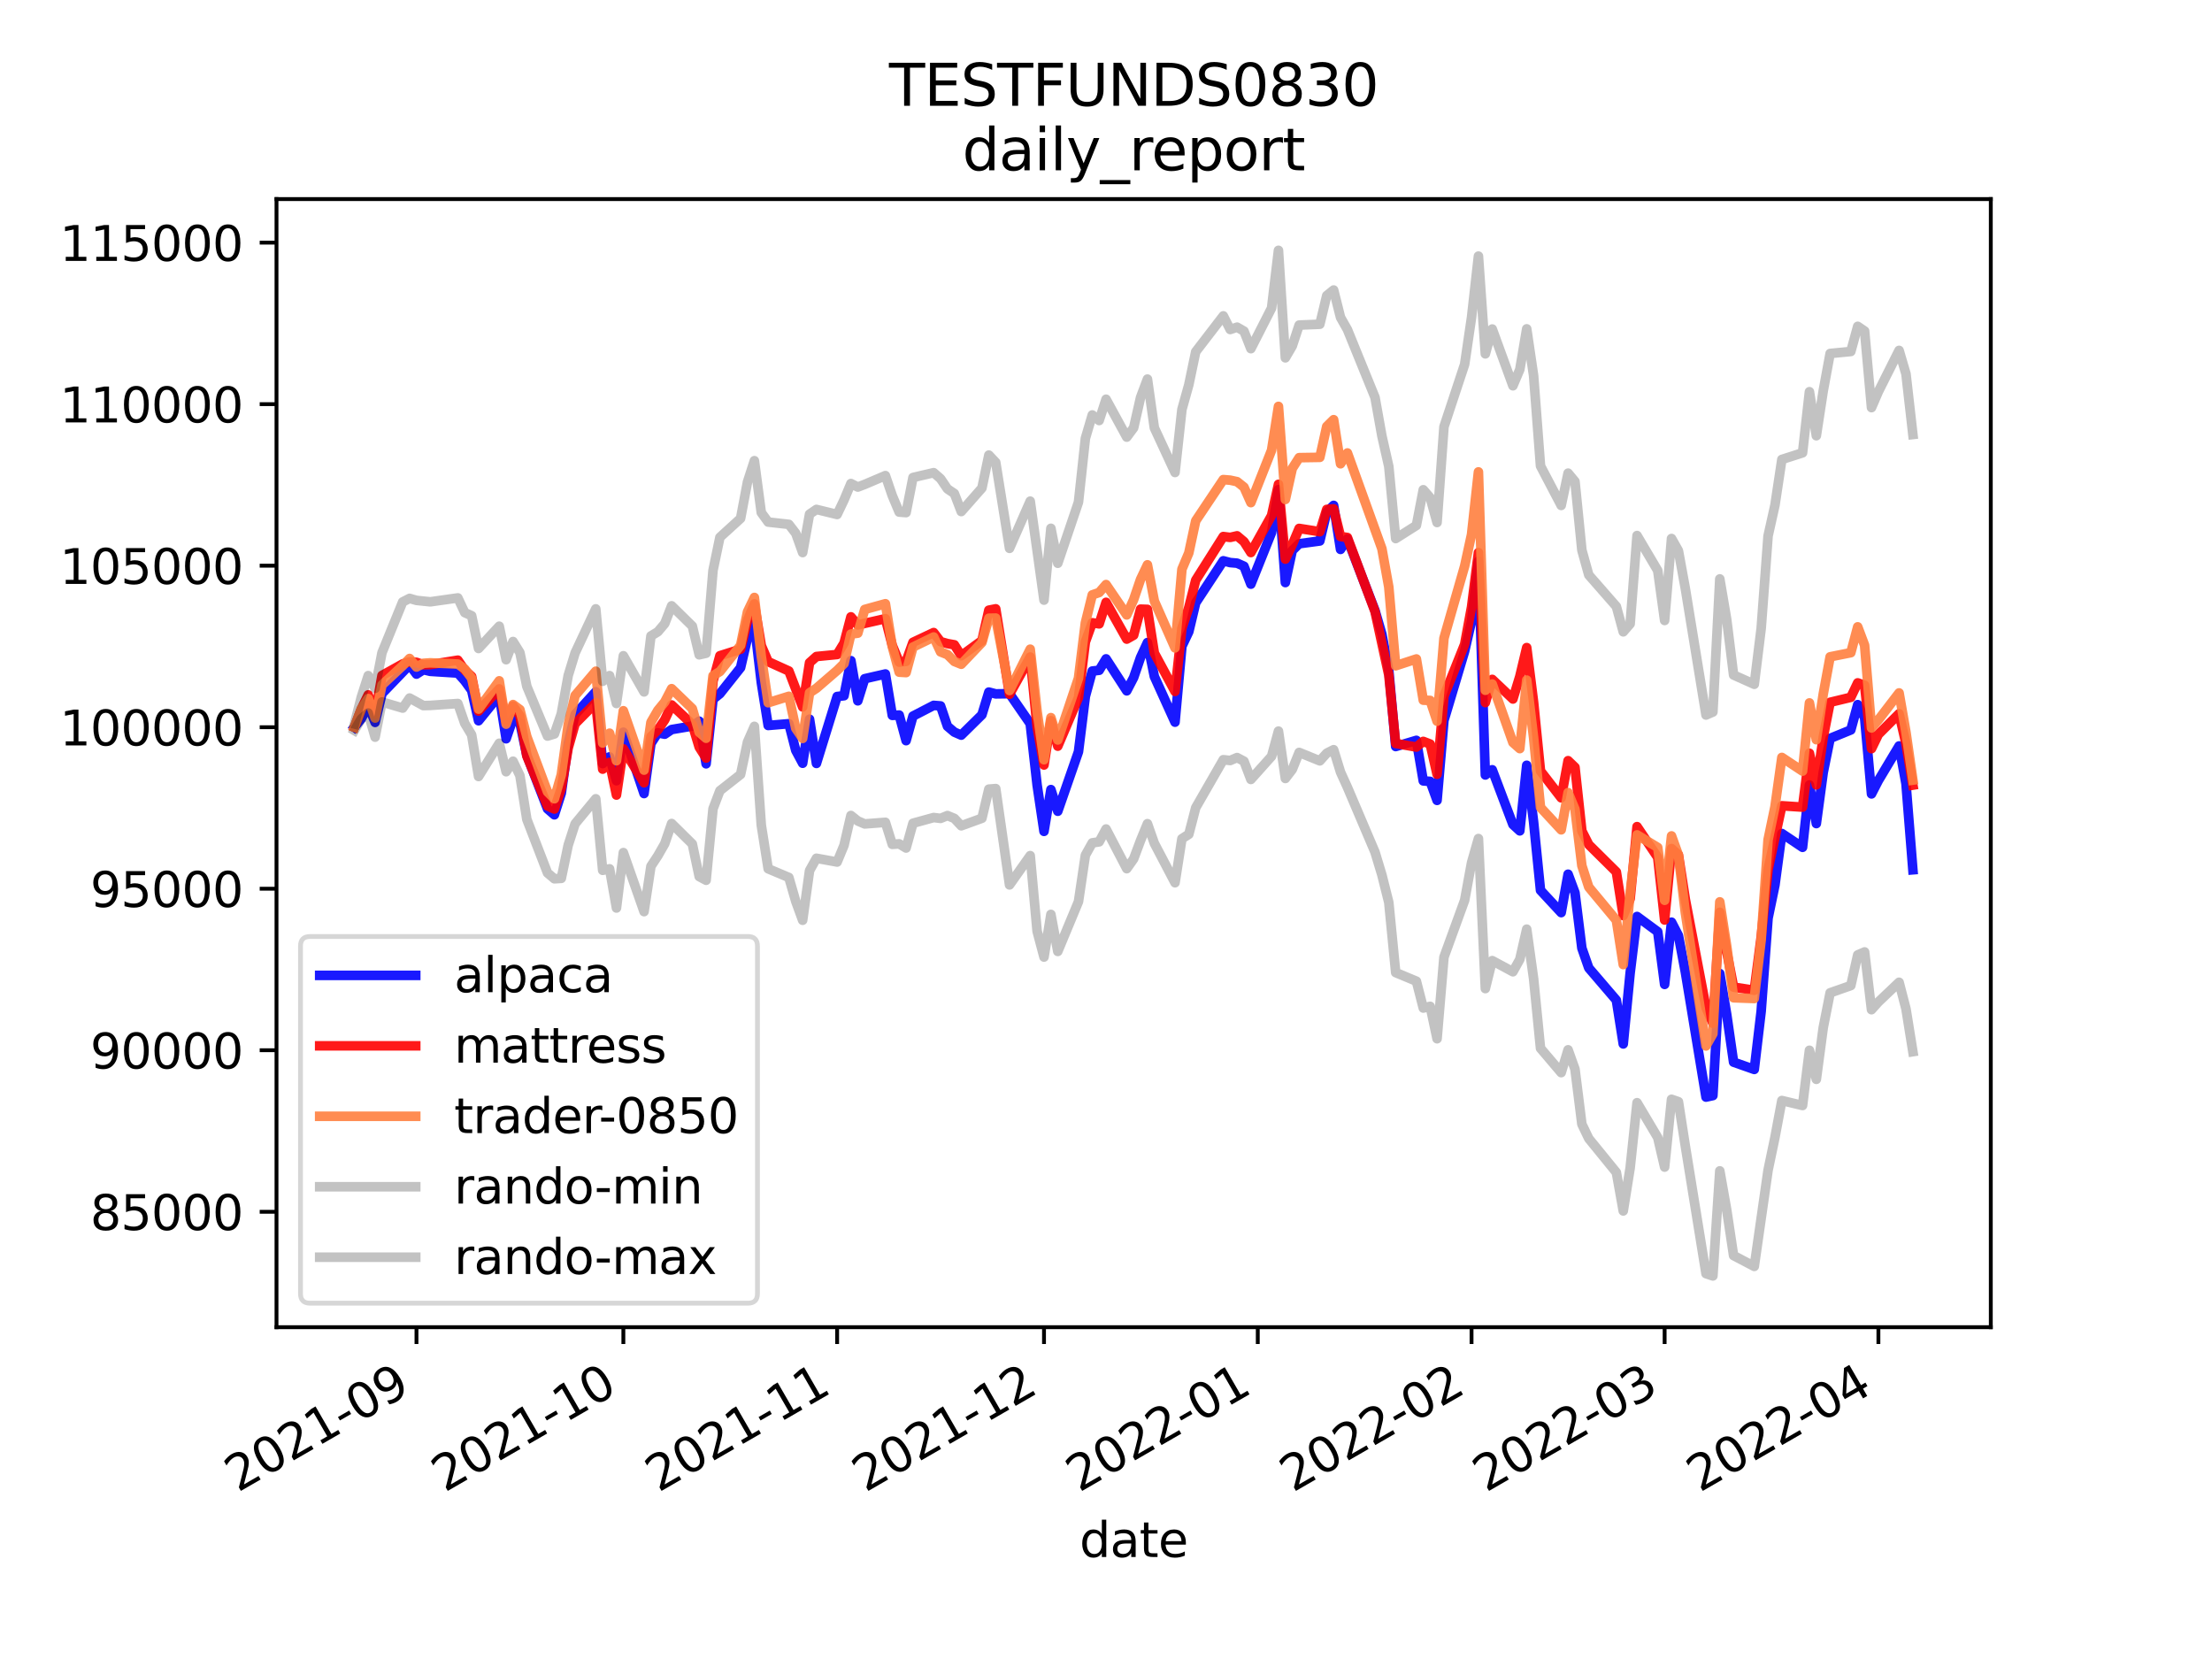 <?xml version="1.0" encoding="utf-8" standalone="no"?>
<!DOCTYPE svg PUBLIC "-//W3C//DTD SVG 1.1//EN"
  "http://www.w3.org/Graphics/SVG/1.1/DTD/svg11.dtd">
<svg height="345.6pt" version="1.1" viewBox="0 0 460.8 345.6" width="460.8pt" xmlns="http://www.w3.org/2000/svg" xmlns:xlink="http://www.w3.org/1999/xlink">
 <defs>
  <style type="text/css">*{stroke-linecap:butt;stroke-linejoin:round;}</style>
 </defs>
 <g id="figure_1">
  <g id="patch_1">
   <path d="M 0 345.6 
L 460.8 345.6 
L 460.8 0 
L 0 0 
z
" style="fill:#ffffff;"/>
  </g>
  <g id="axes_1">
   <g id="patch_2">
    <path d="M 57.6 276.48 
L 414.72 276.48 
L 414.72 41.472 
L 57.6 41.472 
z
" style="fill:#ffffff;"/>
   </g>
   <g id="matplotlib.axis_1">
    <g id="xtick_1">
     <g id="line2d_1">
      <defs>
       <path d="M 0 0 
L 0 3.5 
" id="m0a6e07e72b" style="stroke:#000000;stroke-width:0.8;"/>
      </defs>
      <g>
       <use style="stroke:#000000;stroke-width:0.8;" x="86.761" xlink:href="#m0a6e07e72b" y="276.48"/>
      </g>
     </g>
     <g id="text_1">
      <!-- 2021-09 -->
      <g transform="translate(49.537 310.952)rotate(-30)scale(0.1 -0.1)">
       <defs>
        <path d="M 1228 531 
L 3431 531 
L 3431 0 
L 469 0 
L 469 531 
Q 828 903 1448 1529 
Q 2069 2156 2228 2338 
Q 2531 2678 2651 2914 
Q 2772 3150 2772 3378 
Q 2772 3750 2511 3984 
Q 2250 4219 1831 4219 
Q 1534 4219 1204 4116 
Q 875 4013 500 3803 
L 500 4441 
Q 881 4594 1212 4672 
Q 1544 4750 1819 4750 
Q 2544 4750 2975 4387 
Q 3406 4025 3406 3419 
Q 3406 3131 3298 2873 
Q 3191 2616 2906 2266 
Q 2828 2175 2409 1742 
Q 1991 1309 1228 531 
z
" id="DejaVuSans-32" transform="scale(0.016)"/>
        <path d="M 2034 4250 
Q 1547 4250 1301 3770 
Q 1056 3291 1056 2328 
Q 1056 1369 1301 889 
Q 1547 409 2034 409 
Q 2525 409 2770 889 
Q 3016 1369 3016 2328 
Q 3016 3291 2770 3770 
Q 2525 4250 2034 4250 
z
M 2034 4750 
Q 2819 4750 3233 4129 
Q 3647 3509 3647 2328 
Q 3647 1150 3233 529 
Q 2819 -91 2034 -91 
Q 1250 -91 836 529 
Q 422 1150 422 2328 
Q 422 3509 836 4129 
Q 1250 4750 2034 4750 
z
" id="DejaVuSans-30" transform="scale(0.016)"/>
        <path d="M 794 531 
L 1825 531 
L 1825 4091 
L 703 3866 
L 703 4441 
L 1819 4666 
L 2450 4666 
L 2450 531 
L 3481 531 
L 3481 0 
L 794 0 
L 794 531 
z
" id="DejaVuSans-31" transform="scale(0.016)"/>
        <path d="M 313 2009 
L 1997 2009 
L 1997 1497 
L 313 1497 
L 313 2009 
z
" id="DejaVuSans-2d" transform="scale(0.016)"/>
        <path d="M 703 97 
L 703 672 
Q 941 559 1184 500 
Q 1428 441 1663 441 
Q 2288 441 2617 861 
Q 2947 1281 2994 2138 
Q 2813 1869 2534 1725 
Q 2256 1581 1919 1581 
Q 1219 1581 811 2004 
Q 403 2428 403 3163 
Q 403 3881 828 4315 
Q 1253 4750 1959 4750 
Q 2769 4750 3195 4129 
Q 3622 3509 3622 2328 
Q 3622 1225 3098 567 
Q 2575 -91 1691 -91 
Q 1453 -91 1209 -44 
Q 966 3 703 97 
z
M 1959 2075 
Q 2384 2075 2632 2365 
Q 2881 2656 2881 3163 
Q 2881 3666 2632 3958 
Q 2384 4250 1959 4250 
Q 1534 4250 1286 3958 
Q 1038 3666 1038 3163 
Q 1038 2656 1286 2365 
Q 1534 2075 1959 2075 
z
" id="DejaVuSans-39" transform="scale(0.016)"/>
       </defs>
       <use xlink:href="#DejaVuSans-32"/>
       <use x="63.623" xlink:href="#DejaVuSans-30"/>
       <use x="127.246" xlink:href="#DejaVuSans-32"/>
       <use x="190.869" xlink:href="#DejaVuSans-31"/>
       <use x="254.492" xlink:href="#DejaVuSans-2d"/>
       <use x="290.576" xlink:href="#DejaVuSans-30"/>
       <use x="354.199" xlink:href="#DejaVuSans-39"/>
      </g>
     </g>
    </g>
    <g id="xtick_2">
     <g id="line2d_2">
      <g>
       <use style="stroke:#000000;stroke-width:0.8;" x="129.857" xlink:href="#m0a6e07e72b" y="276.48"/>
      </g>
     </g>
     <g id="text_2">
      <!-- 2021-10 -->
      <g transform="translate(92.632 310.952)rotate(-30)scale(0.1 -0.1)">
       <use xlink:href="#DejaVuSans-32"/>
       <use x="63.623" xlink:href="#DejaVuSans-30"/>
       <use x="127.246" xlink:href="#DejaVuSans-32"/>
       <use x="190.869" xlink:href="#DejaVuSans-31"/>
       <use x="254.492" xlink:href="#DejaVuSans-2d"/>
       <use x="290.576" xlink:href="#DejaVuSans-31"/>
       <use x="354.199" xlink:href="#DejaVuSans-30"/>
      </g>
     </g>
    </g>
    <g id="xtick_3">
     <g id="line2d_3">
      <g>
       <use style="stroke:#000000;stroke-width:0.8;" x="174.389" xlink:href="#m0a6e07e72b" y="276.48"/>
      </g>
     </g>
     <g id="text_3">
      <!-- 2021-11 -->
      <g transform="translate(137.165 310.952)rotate(-30)scale(0.1 -0.1)">
       <use xlink:href="#DejaVuSans-32"/>
       <use x="63.623" xlink:href="#DejaVuSans-30"/>
       <use x="127.246" xlink:href="#DejaVuSans-32"/>
       <use x="190.869" xlink:href="#DejaVuSans-31"/>
       <use x="254.492" xlink:href="#DejaVuSans-2d"/>
       <use x="290.576" xlink:href="#DejaVuSans-31"/>
       <use x="354.199" xlink:href="#DejaVuSans-31"/>
      </g>
     </g>
    </g>
    <g id="xtick_4">
     <g id="line2d_4">
      <g>
       <use style="stroke:#000000;stroke-width:0.8;" x="217.485" xlink:href="#m0a6e07e72b" y="276.48"/>
      </g>
     </g>
     <g id="text_4">
      <!-- 2021-12 -->
      <g transform="translate(180.26 310.952)rotate(-30)scale(0.1 -0.1)">
       <use xlink:href="#DejaVuSans-32"/>
       <use x="63.623" xlink:href="#DejaVuSans-30"/>
       <use x="127.246" xlink:href="#DejaVuSans-32"/>
       <use x="190.869" xlink:href="#DejaVuSans-31"/>
       <use x="254.492" xlink:href="#DejaVuSans-2d"/>
       <use x="290.576" xlink:href="#DejaVuSans-31"/>
       <use x="354.199" xlink:href="#DejaVuSans-32"/>
      </g>
     </g>
    </g>
    <g id="xtick_5">
     <g id="line2d_5">
      <g>
       <use style="stroke:#000000;stroke-width:0.8;" x="262.017" xlink:href="#m0a6e07e72b" y="276.48"/>
      </g>
     </g>
     <g id="text_5">
      <!-- 2022-01 -->
      <g transform="translate(224.793 310.952)rotate(-30)scale(0.1 -0.1)">
       <use xlink:href="#DejaVuSans-32"/>
       <use x="63.623" xlink:href="#DejaVuSans-30"/>
       <use x="127.246" xlink:href="#DejaVuSans-32"/>
       <use x="190.869" xlink:href="#DejaVuSans-32"/>
       <use x="254.492" xlink:href="#DejaVuSans-2d"/>
       <use x="290.576" xlink:href="#DejaVuSans-30"/>
       <use x="354.199" xlink:href="#DejaVuSans-31"/>
      </g>
     </g>
    </g>
    <g id="xtick_6">
     <g id="line2d_6">
      <g>
       <use style="stroke:#000000;stroke-width:0.8;" x="306.55" xlink:href="#m0a6e07e72b" y="276.48"/>
      </g>
     </g>
     <g id="text_6">
      <!-- 2022-02 -->
      <g transform="translate(269.325 310.952)rotate(-30)scale(0.1 -0.1)">
       <use xlink:href="#DejaVuSans-32"/>
       <use x="63.623" xlink:href="#DejaVuSans-30"/>
       <use x="127.246" xlink:href="#DejaVuSans-32"/>
       <use x="190.869" xlink:href="#DejaVuSans-32"/>
       <use x="254.492" xlink:href="#DejaVuSans-2d"/>
       <use x="290.576" xlink:href="#DejaVuSans-30"/>
       <use x="354.199" xlink:href="#DejaVuSans-32"/>
      </g>
     </g>
    </g>
    <g id="xtick_7">
     <g id="line2d_7">
      <g>
       <use style="stroke:#000000;stroke-width:0.8;" x="346.772" xlink:href="#m0a6e07e72b" y="276.48"/>
      </g>
     </g>
     <g id="text_7">
      <!-- 2022-03 -->
      <g transform="translate(309.548 310.952)rotate(-30)scale(0.1 -0.1)">
       <defs>
        <path d="M 2597 2516 
Q 3050 2419 3304 2112 
Q 3559 1806 3559 1356 
Q 3559 666 3084 287 
Q 2609 -91 1734 -91 
Q 1441 -91 1130 -33 
Q 819 25 488 141 
L 488 750 
Q 750 597 1062 519 
Q 1375 441 1716 441 
Q 2309 441 2620 675 
Q 2931 909 2931 1356 
Q 2931 1769 2642 2001 
Q 2353 2234 1838 2234 
L 1294 2234 
L 1294 2753 
L 1863 2753 
Q 2328 2753 2575 2939 
Q 2822 3125 2822 3475 
Q 2822 3834 2567 4026 
Q 2313 4219 1838 4219 
Q 1578 4219 1281 4162 
Q 984 4106 628 3988 
L 628 4550 
Q 988 4650 1302 4700 
Q 1616 4750 1894 4750 
Q 2613 4750 3031 4423 
Q 3450 4097 3450 3541 
Q 3450 3153 3228 2886 
Q 3006 2619 2597 2516 
z
" id="DejaVuSans-33" transform="scale(0.016)"/>
       </defs>
       <use xlink:href="#DejaVuSans-32"/>
       <use x="63.623" xlink:href="#DejaVuSans-30"/>
       <use x="127.246" xlink:href="#DejaVuSans-32"/>
       <use x="190.869" xlink:href="#DejaVuSans-32"/>
       <use x="254.492" xlink:href="#DejaVuSans-2d"/>
       <use x="290.576" xlink:href="#DejaVuSans-30"/>
       <use x="354.199" xlink:href="#DejaVuSans-33"/>
      </g>
     </g>
    </g>
    <g id="xtick_8">
     <g id="line2d_8">
      <g>
       <use style="stroke:#000000;stroke-width:0.8;" x="391.305" xlink:href="#m0a6e07e72b" y="276.48"/>
      </g>
     </g>
     <g id="text_8">
      <!-- 2022-04 -->
      <g transform="translate(354.08 310.952)rotate(-30)scale(0.1 -0.1)">
       <defs>
        <path d="M 2419 4116 
L 825 1625 
L 2419 1625 
L 2419 4116 
z
M 2253 4666 
L 3047 4666 
L 3047 1625 
L 3713 1625 
L 3713 1100 
L 3047 1100 
L 3047 0 
L 2419 0 
L 2419 1100 
L 313 1100 
L 313 1709 
L 2253 4666 
z
" id="DejaVuSans-34" transform="scale(0.016)"/>
       </defs>
       <use xlink:href="#DejaVuSans-32"/>
       <use x="63.623" xlink:href="#DejaVuSans-30"/>
       <use x="127.246" xlink:href="#DejaVuSans-32"/>
       <use x="190.869" xlink:href="#DejaVuSans-32"/>
       <use x="254.492" xlink:href="#DejaVuSans-2d"/>
       <use x="290.576" xlink:href="#DejaVuSans-30"/>
       <use x="354.199" xlink:href="#DejaVuSans-34"/>
      </g>
     </g>
    </g>
    <g id="text_9">
     <!-- date -->
     <g transform="translate(224.885 324.351)scale(0.1 -0.1)">
      <defs>
       <path d="M 2906 2969 
L 2906 4863 
L 3481 4863 
L 3481 0 
L 2906 0 
L 2906 525 
Q 2725 213 2448 61 
Q 2172 -91 1784 -91 
Q 1150 -91 751 415 
Q 353 922 353 1747 
Q 353 2572 751 3078 
Q 1150 3584 1784 3584 
Q 2172 3584 2448 3432 
Q 2725 3281 2906 2969 
z
M 947 1747 
Q 947 1113 1208 752 
Q 1469 391 1925 391 
Q 2381 391 2643 752 
Q 2906 1113 2906 1747 
Q 2906 2381 2643 2742 
Q 2381 3103 1925 3103 
Q 1469 3103 1208 2742 
Q 947 2381 947 1747 
z
" id="DejaVuSans-64" transform="scale(0.016)"/>
       <path d="M 2194 1759 
Q 1497 1759 1228 1600 
Q 959 1441 959 1056 
Q 959 750 1161 570 
Q 1363 391 1709 391 
Q 2188 391 2477 730 
Q 2766 1069 2766 1631 
L 2766 1759 
L 2194 1759 
z
M 3341 1997 
L 3341 0 
L 2766 0 
L 2766 531 
Q 2569 213 2275 61 
Q 1981 -91 1556 -91 
Q 1019 -91 701 211 
Q 384 513 384 1019 
Q 384 1609 779 1909 
Q 1175 2209 1959 2209 
L 2766 2209 
L 2766 2266 
Q 2766 2663 2505 2880 
Q 2244 3097 1772 3097 
Q 1472 3097 1187 3025 
Q 903 2953 641 2809 
L 641 3341 
Q 956 3463 1253 3523 
Q 1550 3584 1831 3584 
Q 2591 3584 2966 3190 
Q 3341 2797 3341 1997 
z
" id="DejaVuSans-61" transform="scale(0.016)"/>
       <path d="M 1172 4494 
L 1172 3500 
L 2356 3500 
L 2356 3053 
L 1172 3053 
L 1172 1153 
Q 1172 725 1289 603 
Q 1406 481 1766 481 
L 2356 481 
L 2356 0 
L 1766 0 
Q 1100 0 847 248 
Q 594 497 594 1153 
L 594 3053 
L 172 3053 
L 172 3500 
L 594 3500 
L 594 4494 
L 1172 4494 
z
" id="DejaVuSans-74" transform="scale(0.016)"/>
       <path d="M 3597 1894 
L 3597 1613 
L 953 1613 
Q 991 1019 1311 708 
Q 1631 397 2203 397 
Q 2534 397 2845 478 
Q 3156 559 3463 722 
L 3463 178 
Q 3153 47 2828 -22 
Q 2503 -91 2169 -91 
Q 1331 -91 842 396 
Q 353 884 353 1716 
Q 353 2575 817 3079 
Q 1281 3584 2069 3584 
Q 2775 3584 3186 3129 
Q 3597 2675 3597 1894 
z
M 3022 2063 
Q 3016 2534 2758 2815 
Q 2500 3097 2075 3097 
Q 1594 3097 1305 2825 
Q 1016 2553 972 2059 
L 3022 2063 
z
" id="DejaVuSans-65" transform="scale(0.016)"/>
      </defs>
      <use xlink:href="#DejaVuSans-64"/>
      <use x="63.477" xlink:href="#DejaVuSans-61"/>
      <use x="124.756" xlink:href="#DejaVuSans-74"/>
      <use x="163.965" xlink:href="#DejaVuSans-65"/>
     </g>
    </g>
   </g>
   <g id="matplotlib.axis_2">
    <g id="ytick_1">
     <g id="line2d_9">
      <defs>
       <path d="M 0 0 
L -3.5 0 
" id="mdbb2509661" style="stroke:#000000;stroke-width:0.8;"/>
      </defs>
      <g>
       <use style="stroke:#000000;stroke-width:0.8;" x="57.6" xlink:href="#mdbb2509661" y="252.434"/>
      </g>
     </g>
     <g id="text_10">
      <!-- 85000 -->
      <g transform="translate(18.788 256.233)scale(0.1 -0.1)">
       <defs>
        <path d="M 2034 2216 
Q 1584 2216 1326 1975 
Q 1069 1734 1069 1313 
Q 1069 891 1326 650 
Q 1584 409 2034 409 
Q 2484 409 2743 651 
Q 3003 894 3003 1313 
Q 3003 1734 2745 1975 
Q 2488 2216 2034 2216 
z
M 1403 2484 
Q 997 2584 770 2862 
Q 544 3141 544 3541 
Q 544 4100 942 4425 
Q 1341 4750 2034 4750 
Q 2731 4750 3128 4425 
Q 3525 4100 3525 3541 
Q 3525 3141 3298 2862 
Q 3072 2584 2669 2484 
Q 3125 2378 3379 2068 
Q 3634 1759 3634 1313 
Q 3634 634 3220 271 
Q 2806 -91 2034 -91 
Q 1263 -91 848 271 
Q 434 634 434 1313 
Q 434 1759 690 2068 
Q 947 2378 1403 2484 
z
M 1172 3481 
Q 1172 3119 1398 2916 
Q 1625 2713 2034 2713 
Q 2441 2713 2670 2916 
Q 2900 3119 2900 3481 
Q 2900 3844 2670 4047 
Q 2441 4250 2034 4250 
Q 1625 4250 1398 4047 
Q 1172 3844 1172 3481 
z
" id="DejaVuSans-38" transform="scale(0.016)"/>
        <path d="M 691 4666 
L 3169 4666 
L 3169 4134 
L 1269 4134 
L 1269 2991 
Q 1406 3038 1543 3061 
Q 1681 3084 1819 3084 
Q 2600 3084 3056 2656 
Q 3513 2228 3513 1497 
Q 3513 744 3044 326 
Q 2575 -91 1722 -91 
Q 1428 -91 1123 -41 
Q 819 9 494 109 
L 494 744 
Q 775 591 1075 516 
Q 1375 441 1709 441 
Q 2250 441 2565 725 
Q 2881 1009 2881 1497 
Q 2881 1984 2565 2268 
Q 2250 2553 1709 2553 
Q 1456 2553 1204 2497 
Q 953 2441 691 2322 
L 691 4666 
z
" id="DejaVuSans-35" transform="scale(0.016)"/>
       </defs>
       <use xlink:href="#DejaVuSans-38"/>
       <use x="63.623" xlink:href="#DejaVuSans-35"/>
       <use x="127.246" xlink:href="#DejaVuSans-30"/>
       <use x="190.869" xlink:href="#DejaVuSans-30"/>
       <use x="254.492" xlink:href="#DejaVuSans-30"/>
      </g>
     </g>
    </g>
    <g id="ytick_2">
     <g id="line2d_10">
      <g>
       <use style="stroke:#000000;stroke-width:0.8;" x="57.6" xlink:href="#mdbb2509661" y="218.786"/>
      </g>
     </g>
     <g id="text_11">
      <!-- 90000 -->
      <g transform="translate(18.788 222.585)scale(0.1 -0.1)">
       <use xlink:href="#DejaVuSans-39"/>
       <use x="63.623" xlink:href="#DejaVuSans-30"/>
       <use x="127.246" xlink:href="#DejaVuSans-30"/>
       <use x="190.869" xlink:href="#DejaVuSans-30"/>
       <use x="254.492" xlink:href="#DejaVuSans-30"/>
      </g>
     </g>
    </g>
    <g id="ytick_3">
     <g id="line2d_11">
      <g>
       <use style="stroke:#000000;stroke-width:0.8;" x="57.6" xlink:href="#mdbb2509661" y="185.138"/>
      </g>
     </g>
     <g id="text_12">
      <!-- 95000 -->
      <g transform="translate(18.788 188.937)scale(0.1 -0.1)">
       <use xlink:href="#DejaVuSans-39"/>
       <use x="63.623" xlink:href="#DejaVuSans-35"/>
       <use x="127.246" xlink:href="#DejaVuSans-30"/>
       <use x="190.869" xlink:href="#DejaVuSans-30"/>
       <use x="254.492" xlink:href="#DejaVuSans-30"/>
      </g>
     </g>
    </g>
    <g id="ytick_4">
     <g id="line2d_12">
      <g>
       <use style="stroke:#000000;stroke-width:0.8;" x="57.6" xlink:href="#mdbb2509661" y="151.49"/>
      </g>
     </g>
     <g id="text_13">
      <!-- 100000 -->
      <g transform="translate(12.425 155.289)scale(0.1 -0.1)">
       <use xlink:href="#DejaVuSans-31"/>
       <use x="63.623" xlink:href="#DejaVuSans-30"/>
       <use x="127.246" xlink:href="#DejaVuSans-30"/>
       <use x="190.869" xlink:href="#DejaVuSans-30"/>
       <use x="254.492" xlink:href="#DejaVuSans-30"/>
       <use x="318.115" xlink:href="#DejaVuSans-30"/>
      </g>
     </g>
    </g>
    <g id="ytick_5">
     <g id="line2d_13">
      <g>
       <use style="stroke:#000000;stroke-width:0.8;" x="57.6" xlink:href="#mdbb2509661" y="117.842"/>
      </g>
     </g>
     <g id="text_14">
      <!-- 105000 -->
      <g transform="translate(12.425 121.642)scale(0.1 -0.1)">
       <use xlink:href="#DejaVuSans-31"/>
       <use x="63.623" xlink:href="#DejaVuSans-30"/>
       <use x="127.246" xlink:href="#DejaVuSans-35"/>
       <use x="190.869" xlink:href="#DejaVuSans-30"/>
       <use x="254.492" xlink:href="#DejaVuSans-30"/>
       <use x="318.115" xlink:href="#DejaVuSans-30"/>
      </g>
     </g>
    </g>
    <g id="ytick_6">
     <g id="line2d_14">
      <g>
       <use style="stroke:#000000;stroke-width:0.8;" x="57.6" xlink:href="#mdbb2509661" y="84.195"/>
      </g>
     </g>
     <g id="text_15">
      <!-- 110000 -->
      <g transform="translate(12.425 87.994)scale(0.1 -0.1)">
       <use xlink:href="#DejaVuSans-31"/>
       <use x="63.623" xlink:href="#DejaVuSans-31"/>
       <use x="127.246" xlink:href="#DejaVuSans-30"/>
       <use x="190.869" xlink:href="#DejaVuSans-30"/>
       <use x="254.492" xlink:href="#DejaVuSans-30"/>
       <use x="318.115" xlink:href="#DejaVuSans-30"/>
      </g>
     </g>
    </g>
    <g id="ytick_7">
     <g id="line2d_15">
      <g>
       <use style="stroke:#000000;stroke-width:0.8;" x="57.6" xlink:href="#mdbb2509661" y="50.547"/>
      </g>
     </g>
     <g id="text_16">
      <!-- 115000 -->
      <g transform="translate(12.425 54.346)scale(0.1 -0.1)">
       <use xlink:href="#DejaVuSans-31"/>
       <use x="63.623" xlink:href="#DejaVuSans-31"/>
       <use x="127.246" xlink:href="#DejaVuSans-35"/>
       <use x="190.869" xlink:href="#DejaVuSans-30"/>
       <use x="254.492" xlink:href="#DejaVuSans-30"/>
       <use x="318.115" xlink:href="#DejaVuSans-30"/>
      </g>
     </g>
    </g>
   </g>
   <g id="line2d_16">
    <path clip-path="url(#p3a19707fbc)" d="M 73.833 151.49 
L 75.269 149.707 
L 76.706 146.938 
L 78.142 150.487 
L 79.579 144.483 
L 85.325 138.501 
L 86.761 140.431 
L 88.198 139.509 
L 89.634 139.851 
L 95.381 140.215 
L 96.817 141.83 
L 98.254 143.807 
L 99.69 150.144 
L 104 144.838 
L 105.436 153.897 
L 106.873 149.735 
L 108.309 150.581 
L 109.746 157.326 
L 114.055 168.498 
L 115.492 169.737 
L 116.928 165.232 
L 118.365 154.902 
L 119.802 148.829 
L 124.111 144.099 
L 125.548 159.068 
L 126.984 157.669 
L 128.421 162.639 
L 129.857 152.533 
L 134.167 165.31 
L 135.603 154.875 
L 137.04 152.664 
L 138.476 152.947 
L 139.913 151.978 
L 144.222 151.249 
L 145.659 150.239 
L 147.095 159.114 
L 148.532 145.676 
L 149.969 144.514 
L 154.278 139.084 
L 155.715 132.91 
L 157.151 129.955 
L 158.588 142.146 
L 160.024 151.128 
L 164.334 150.761 
L 165.77 156.318 
L 167.207 158.997 
L 168.643 149.82 
L 170.08 159.036 
L 174.389 145.097 
L 175.826 144.933 
L 177.262 137.622 
L 178.699 145.994 
L 180.136 141.388 
L 184.445 140.403 
L 185.882 149.024 
L 187.318 148.962 
L 188.755 154.29 
L 190.191 149.174 
L 194.501 146.945 
L 195.937 147.057 
L 197.374 151.297 
L 198.81 152.515 
L 200.247 153.142 
L 204.556 148.896 
L 205.993 144.173 
L 207.43 144.549 
L 210.303 144.508 
L 214.612 150.75 
L 216.049 163.546 
L 217.485 173.187 
L 218.922 164.487 
L 220.358 168.995 
L 224.668 156.594 
L 226.104 145.059 
L 227.541 139.792 
L 228.977 139.633 
L 230.414 137.252 
L 234.723 143.913 
L 236.16 141.148 
L 237.597 136.964 
L 239.033 133.859 
L 240.47 140.927 
L 244.779 150.441 
L 246.216 134.624 
L 247.652 131.591 
L 249.089 125.568 
L 254.835 116.824 
L 256.271 117.197 
L 257.708 117.319 
L 259.144 117.957 
L 260.581 121.69 
L 264.89 110.924 
L 266.327 102.008 
L 267.764 121.36 
L 269.2 114.69 
L 270.637 113.269 
L 274.946 112.693 
L 276.383 106.684 
L 277.819 105.28 
L 279.256 114.451 
L 280.692 112.259 
L 286.438 127.192 
L 287.875 132.129 
L 289.311 139.677 
L 290.748 155.516 
L 295.058 154.23 
L 296.494 162.675 
L 297.931 162.779 
L 299.367 166.732 
L 300.804 150.07 
L 305.113 135.659 
L 306.55 129.392 
L 307.986 116.906 
L 309.423 161.442 
L 310.859 160.36 
L 315.169 171.76 
L 316.605 173.084 
L 318.042 159.422 
L 319.478 171.245 
L 320.915 185.471 
L 325.225 190.114 
L 326.661 182.116 
L 328.098 185.979 
L 329.534 197.519 
L 330.971 201.646 
L 336.717 208.355 
L 338.153 217.471 
L 339.59 202.686 
L 341.026 190.922 
L 345.336 194.096 
L 346.772 205.07 
L 348.209 192.105 
L 349.645 194.887 
L 351.082 202.461 
L 355.392 228.543 
L 356.828 228.232 
L 358.265 202.802 
L 359.701 211.303 
L 361.138 221.267 
L 365.447 222.781 
L 366.884 210.657 
L 368.32 191.264 
L 369.757 184.357 
L 371.193 173.632 
L 375.503 176.511 
L 376.939 163.522 
L 378.376 171.565 
L 379.812 160.913 
L 381.249 153.821 
L 385.559 152.059 
L 386.995 146.793 
L 388.432 149.478 
L 389.868 165.384 
L 391.305 162.591 
L 395.614 155.396 
L 397.051 163.255 
L 398.487 181.195 
L 398.487 181.195 
" style="fill:none;stroke:#0000ff;stroke-linecap:square;stroke-opacity:0.9;stroke-width:2;"/>
   </g>
   <g id="line2d_17">
    <path clip-path="url(#p3a19707fbc)" d="M 73.833 151.49 
L 75.269 147.725 
L 76.706 144.758 
L 78.142 148.803 
L 79.579 140.713 
L 83.888 138.311 
L 85.325 137.869 
L 86.761 137.971 
L 88.198 138.479 
L 89.634 138.451 
L 95.381 137.525 
L 96.817 139.607 
L 98.254 140.925 
L 99.69 148.124 
L 104 143.507 
L 105.436 150.371 
L 106.873 147.051 
L 108.309 149.127 
L 109.746 157.49 
L 114.055 167.892 
L 115.492 168.527 
L 116.928 164.223 
L 118.365 155.832 
L 119.802 150.77 
L 124.111 146.405 
L 125.548 160.225 
L 126.984 158.815 
L 128.421 165.622 
L 129.857 155.991 
L 134.167 163.059 
L 135.603 153.483 
L 137.04 152.057 
L 138.476 149.961 
L 139.913 146.854 
L 144.222 150.907 
L 145.659 155.657 
L 147.095 157.912 
L 148.532 141.899 
L 149.969 136.599 
L 154.278 135.241 
L 155.715 129.231 
L 157.151 125.811 
L 158.588 134.486 
L 160.024 137.829 
L 164.334 139.783 
L 167.207 147.269 
L 168.643 138.052 
L 170.08 136.763 
L 174.389 136.345 
L 175.826 133.975 
L 177.262 128.502 
L 178.699 130.185 
L 184.445 128.88 
L 185.882 134.473 
L 187.318 137.933 
L 188.755 137.774 
L 190.191 133.807 
L 194.501 131.774 
L 195.937 133.665 
L 197.374 134.068 
L 198.81 134.326 
L 200.247 136.598 
L 204.556 133.451 
L 205.993 127.11 
L 207.43 126.831 
L 210.303 144.629 
L 214.612 136.874 
L 216.049 151.421 
L 217.485 159.361 
L 218.922 150.134 
L 220.358 155.439 
L 224.668 145.335 
L 226.104 133.719 
L 227.541 129.731 
L 228.977 129.963 
L 230.414 125.478 
L 234.723 133.136 
L 236.16 132.317 
L 237.597 126.897 
L 239.033 126.944 
L 240.47 136.047 
L 244.779 144.042 
L 246.216 130.866 
L 247.652 126.547 
L 249.089 120.865 
L 254.835 111.774 
L 256.271 111.953 
L 257.708 111.624 
L 259.144 112.834 
L 260.581 115.103 
L 264.89 107.402 
L 266.327 100.893 
L 267.764 116.468 
L 269.2 113.476 
L 270.637 110.08 
L 274.946 110.762 
L 276.383 106.119 
L 277.819 106.005 
L 279.256 111.771 
L 280.692 111.97 
L 286.438 127.403 
L 289.311 140.631 
L 290.748 154.877 
L 295.058 155.628 
L 296.494 154.445 
L 297.931 155.002 
L 299.367 161.302 
L 300.804 145.009 
L 305.113 134.223 
L 306.55 126.446 
L 307.986 115.119 
L 309.423 146.364 
L 310.859 141.53 
L 315.169 145.615 
L 316.605 140.917 
L 318.042 134.905 
L 319.478 146.298 
L 320.915 160.619 
L 325.225 166.2 
L 326.661 158.462 
L 328.098 159.839 
L 329.534 173.109 
L 330.971 175.95 
L 336.717 181.642 
L 338.153 190.734 
L 339.59 187.234 
L 341.026 172.202 
L 345.336 178.611 
L 346.772 191.651 
L 348.209 176.771 
L 349.645 178.092 
L 351.082 187.332 
L 355.392 209.905 
L 356.828 213.169 
L 358.265 190.052 
L 359.701 198.199 
L 361.138 205.637 
L 365.447 206.289 
L 366.884 195.209 
L 368.32 181.155 
L 371.193 167.858 
L 375.503 168.141 
L 376.939 156.917 
L 378.376 163.51 
L 379.812 153.585 
L 381.249 146.303 
L 385.559 145.263 
L 386.995 142.254 
L 388.432 142.756 
L 389.868 155.956 
L 391.305 152.983 
L 395.614 148.681 
L 397.051 154.954 
L 398.487 163.556 
L 398.487 163.556 
" style="fill:none;stroke:#ff0000;stroke-linecap:square;stroke-opacity:0.9;stroke-width:2;"/>
   </g>
   <g id="line2d_18">
    <path clip-path="url(#p3a19707fbc)" d="M 73.833 151.49 
L 75.269 147.675 
L 76.706 145.525 
L 78.142 149.584 
L 79.579 142.685 
L 83.888 138.686 
L 85.325 137.176 
L 86.761 138.956 
L 88.198 138.182 
L 89.634 138.081 
L 95.381 138.339 
L 96.817 139.352 
L 98.254 141.281 
L 99.69 147.722 
L 104 141.826 
L 105.436 150.856 
L 106.873 146.77 
L 108.309 147.831 
L 109.746 153.447 
L 114.055 164.957 
L 115.492 166.396 
L 116.928 161.401 
L 118.365 150.992 
L 119.802 144.896 
L 124.111 139.827 
L 125.548 154.782 
L 126.984 152.737 
L 128.421 158.476 
L 129.857 148.06 
L 134.167 160.425 
L 135.603 150.458 
L 137.04 147.984 
L 138.476 146.231 
L 139.913 143.465 
L 144.222 147.626 
L 145.659 152.55 
L 147.095 153.79 
L 148.532 140.772 
L 149.969 139.892 
L 154.278 134.434 
L 155.715 127.457 
L 157.151 124.46 
L 158.588 136.737 
L 160.024 146.391 
L 164.334 145.052 
L 165.77 151.724 
L 167.207 153.82 
L 168.643 144.329 
L 170.08 143.378 
L 174.389 139.663 
L 175.826 138.235 
L 177.262 132.093 
L 178.699 131.899 
L 180.136 126.962 
L 184.445 125.769 
L 185.882 134.716 
L 187.318 140.024 
L 188.755 140.11 
L 190.191 134.793 
L 194.501 132.7 
L 195.937 135.797 
L 197.374 136.369 
L 198.81 137.791 
L 200.247 138.376 
L 204.556 133.84 
L 205.993 128.791 
L 207.43 128.761 
L 210.303 143.849 
L 214.612 135.238 
L 216.049 148.222 
L 217.485 158.261 
L 218.922 149.499 
L 220.358 154.14 
L 224.668 141.269 
L 226.104 129.741 
L 227.541 123.926 
L 228.977 123.428 
L 230.414 121.775 
L 234.723 128.103 
L 236.16 124.912 
L 237.597 120.696 
L 239.033 117.662 
L 240.47 125.217 
L 244.779 134.964 
L 246.216 118.581 
L 247.652 115.185 
L 249.089 108.497 
L 254.835 99.909 
L 256.271 100.029 
L 257.708 100.34 
L 259.144 101.484 
L 260.581 104.704 
L 264.89 93.795 
L 266.327 84.659 
L 267.764 104.049 
L 269.2 97.593 
L 270.637 95.339 
L 274.946 95.273 
L 276.383 88.844 
L 277.819 87.429 
L 279.256 96.612 
L 280.692 94.363 
L 287.875 114.308 
L 289.311 122.287 
L 290.748 138.69 
L 295.058 137.275 
L 296.494 145.859 
L 297.931 145.913 
L 299.367 150.228 
L 300.804 132.955 
L 305.113 117.929 
L 306.55 111.337 
L 307.986 98.305 
L 309.423 143.799 
L 310.859 142.502 
L 315.169 154.68 
L 316.605 155.948 
L 318.042 141.681 
L 319.478 153.693 
L 320.915 168.207 
L 325.225 172.867 
L 326.661 165.11 
L 328.098 168.598 
L 329.534 180.34 
L 330.971 184.803 
L 336.717 191.714 
L 338.153 200.939 
L 339.59 186.012 
L 341.026 173.919 
L 345.336 176.547 
L 346.772 187.546 
L 348.209 174.137 
L 349.645 178.137 
L 351.082 190.104 
L 355.392 217.887 
L 356.828 215.348 
L 358.265 187.876 
L 359.701 197.086 
L 361.138 207.851 
L 365.447 208.006 
L 366.884 195.768 
L 368.32 174.953 
L 369.757 168.061 
L 371.193 157.785 
L 375.503 160.638 
L 376.939 146.431 
L 378.376 154.096 
L 379.812 144.601 
L 381.249 136.825 
L 385.559 135.966 
L 386.995 130.583 
L 388.432 134.416 
L 389.868 151.645 
L 391.305 149.957 
L 395.614 144.349 
L 397.051 152.569 
L 398.487 162.511 
L 398.487 162.511 
" style="fill:none;stroke:#ff8040;stroke-linecap:square;stroke-opacity:0.9;stroke-width:2;"/>
   </g>
   <g id="line2d_19">
    <path clip-path="url(#p3a19707fbc)" d="M 73.833 152.163 
L 75.269 149.745 
L 76.706 148.533 
L 78.142 153.564 
L 79.579 146.234 
L 83.888 147.51 
L 85.325 145.416 
L 88.198 146.991 
L 89.634 146.95 
L 95.381 146.554 
L 96.817 150.694 
L 98.254 153.087 
L 99.69 161.76 
L 104 154.834 
L 105.436 160.766 
L 106.873 158.574 
L 108.309 161.567 
L 109.746 170.678 
L 114.055 181.847 
L 115.492 183.064 
L 116.928 182.979 
L 118.365 176.063 
L 119.802 171.617 
L 124.111 166.4 
L 125.548 181.302 
L 126.984 180.994 
L 128.421 189.155 
L 129.857 177.613 
L 134.167 189.909 
L 135.603 180.453 
L 137.04 178.269 
L 138.476 175.759 
L 139.913 171.552 
L 144.222 175.81 
L 145.659 182.599 
L 147.095 183.37 
L 148.532 168.497 
L 149.969 164.72 
L 154.278 161.336 
L 155.715 154.584 
L 157.151 151.312 
L 158.588 171.876 
L 160.024 180.976 
L 164.334 182.792 
L 165.77 187.766 
L 167.207 191.706 
L 168.643 181.365 
L 170.08 178.792 
L 174.389 179.575 
L 175.826 176.102 
L 177.262 169.881 
L 178.699 171.023 
L 180.136 171.638 
L 184.445 171.305 
L 185.882 175.892 
L 187.318 175.788 
L 188.755 176.656 
L 190.191 171.496 
L 194.501 170.307 
L 195.937 170.485 
L 197.374 169.899 
L 198.81 170.489 
L 200.247 172.027 
L 204.556 170.455 
L 205.993 164.392 
L 207.43 164.28 
L 210.303 184.343 
L 214.612 178.241 
L 216.049 193.986 
L 217.485 199.37 
L 218.922 190.484 
L 220.358 198.198 
L 224.668 187.821 
L 226.104 178.151 
L 227.541 175.583 
L 228.977 175.368 
L 230.414 172.699 
L 234.723 180.959 
L 236.16 178.923 
L 237.597 175.084 
L 239.033 171.589 
L 240.47 175.68 
L 244.779 183.888 
L 246.216 174.715 
L 247.652 173.795 
L 249.089 168.263 
L 254.835 158.264 
L 256.271 158.428 
L 257.708 157.813 
L 259.144 158.577 
L 260.581 162.37 
L 264.89 157.551 
L 266.327 152.303 
L 267.764 162.169 
L 269.2 160.297 
L 270.637 156.744 
L 274.946 158.501 
L 276.383 156.906 
L 277.819 156.177 
L 279.256 160.852 
L 280.692 164.012 
L 286.438 177.514 
L 287.875 182.266 
L 289.311 187.986 
L 290.748 202.604 
L 295.058 204.399 
L 296.494 209.991 
L 297.931 209.641 
L 299.367 216.387 
L 300.804 199.387 
L 305.113 187.539 
L 306.55 179.709 
L 307.986 174.684 
L 309.423 205.94 
L 310.859 200.115 
L 315.169 202.434 
L 316.605 199.85 
L 318.042 193.561 
L 319.478 203.874 
L 320.915 218.373 
L 325.225 223.448 
L 326.661 218.695 
L 328.098 222.729 
L 329.534 234.182 
L 330.971 237.178 
L 336.717 244.238 
L 338.153 252.261 
L 339.59 243.29 
L 341.026 229.714 
L 345.336 236.971 
L 346.772 243.124 
L 348.209 229.002 
L 349.645 229.5 
L 351.082 238.729 
L 355.392 265.325 
L 356.828 265.798 
L 358.265 243.912 
L 359.701 252.028 
L 361.138 261.557 
L 365.447 263.814 
L 368.32 243.774 
L 369.757 236.921 
L 371.193 229.26 
L 375.503 230.295 
L 376.939 218.796 
L 378.376 224.843 
L 379.812 214.084 
L 381.249 206.822 
L 385.559 205.312 
L 386.995 198.925 
L 388.432 198.308 
L 389.868 210.334 
L 391.305 208.724 
L 395.614 204.628 
L 397.051 210.168 
L 398.487 219.082 
L 398.487 219.082 
" style="fill:none;stroke:#0d0d0d;stroke-linecap:square;stroke-opacity:0.25;stroke-width:2;"/>
   </g>
   <g id="line2d_20">
    <path clip-path="url(#p3a19707fbc)" d="M 73.833 150.817 
L 75.269 145.21 
L 76.706 140.741 
L 78.142 143.388 
L 79.579 135.956 
L 83.888 125.394 
L 85.325 124.653 
L 86.761 125.071 
L 89.634 125.37 
L 95.381 124.556 
L 96.817 127.624 
L 98.254 128.268 
L 99.69 135.09 
L 104 130.449 
L 105.436 137.428 
L 106.873 133.641 
L 108.309 135.955 
L 109.746 142.976 
L 114.055 153.335 
L 115.492 152.898 
L 116.928 148.692 
L 118.365 140.733 
L 119.802 136.025 
L 124.111 126.835 
L 125.548 141.931 
L 126.984 140.741 
L 128.421 146.553 
L 129.857 136.604 
L 134.167 144.135 
L 135.603 132.478 
L 137.04 131.613 
L 138.476 129.909 
L 139.913 126.202 
L 144.222 130.43 
L 145.659 136.405 
L 147.095 136.082 
L 148.532 118.838 
L 149.969 111.928 
L 154.278 108.001 
L 155.715 100.403 
L 157.151 95.972 
L 158.588 106.775 
L 160.024 108.756 
L 164.334 109.235 
L 165.77 111.1 
L 167.207 115.109 
L 168.643 107.109 
L 170.08 106.122 
L 174.389 107.176 
L 175.826 104.159 
L 177.262 100.728 
L 178.699 101.46 
L 180.136 100.911 
L 184.445 99.075 
L 185.882 103.268 
L 187.318 106.677 
L 188.755 106.784 
L 190.191 99.476 
L 194.501 98.469 
L 195.937 99.723 
L 197.374 101.845 
L 198.81 102.811 
L 200.247 106.566 
L 204.556 101.668 
L 205.993 94.801 
L 207.43 96.326 
L 210.303 114.231 
L 214.612 104.398 
L 217.485 125.015 
L 218.922 110.058 
L 220.358 117.337 
L 224.668 104.602 
L 226.104 91.33 
L 227.541 86.447 
L 228.977 87.599 
L 230.414 83.169 
L 234.723 91.059 
L 236.16 89.12 
L 237.597 82.802 
L 239.033 78.971 
L 240.47 89.127 
L 244.779 98.427 
L 246.216 85.304 
L 247.652 80.159 
L 249.089 73.276 
L 254.835 65.804 
L 256.271 68.639 
L 257.708 68.155 
L 259.144 68.982 
L 260.581 72.633 
L 264.89 64.179 
L 266.327 52.154 
L 267.764 74.54 
L 269.2 72.077 
L 270.637 67.72 
L 274.946 67.546 
L 276.383 61.584 
L 277.819 60.415 
L 279.256 66.128 
L 280.692 68.657 
L 286.438 82.785 
L 287.875 90.818 
L 289.311 97.175 
L 290.748 112.192 
L 295.058 109.46 
L 296.494 102.022 
L 297.931 103.679 
L 299.367 108.847 
L 300.804 88.916 
L 305.113 75.889 
L 306.55 66.109 
L 307.986 53.353 
L 309.423 73.714 
L 310.859 68.541 
L 315.169 80.361 
L 316.605 76.968 
L 318.042 68.509 
L 319.478 78.257 
L 320.915 97.064 
L 325.225 105.291 
L 326.661 98.567 
L 328.098 100.301 
L 329.534 114.605 
L 330.971 119.777 
L 336.717 126.34 
L 338.153 131.619 
L 339.59 129.957 
L 341.026 111.566 
L 345.336 118.858 
L 346.772 129.255 
L 348.209 112.178 
L 349.645 114.726 
L 351.082 122.593 
L 355.392 148.95 
L 356.828 148.323 
L 358.265 120.6 
L 359.701 129.044 
L 361.138 140.613 
L 365.447 142.547 
L 366.884 130.918 
L 368.32 111.651 
L 369.757 105.227 
L 371.193 95.714 
L 375.503 94.33 
L 376.939 81.601 
L 378.376 90.768 
L 379.812 81.419 
L 381.249 73.638 
L 385.559 73.221 
L 386.995 67.983 
L 388.432 68.959 
L 389.868 84.912 
L 391.305 81.576 
L 395.614 72.996 
L 397.051 77.901 
L 398.487 90.514 
L 398.487 90.514 
" style="fill:none;stroke:#0d0d0d;stroke-linecap:square;stroke-opacity:0.25;stroke-width:2;"/>
   </g>
   <g id="patch_3">
    <path d="M 57.6 276.48 
L 57.6 41.472 
" style="fill:none;stroke:#000000;stroke-linecap:square;stroke-linejoin:miter;stroke-width:0.8;"/>
   </g>
   <g id="patch_4">
    <path d="M 414.72 276.48 
L 414.72 41.472 
" style="fill:none;stroke:#000000;stroke-linecap:square;stroke-linejoin:miter;stroke-width:0.8;"/>
   </g>
   <g id="patch_5">
    <path d="M 57.6 276.48 
L 414.72 276.48 
" style="fill:none;stroke:#000000;stroke-linecap:square;stroke-linejoin:miter;stroke-width:0.8;"/>
   </g>
   <g id="patch_6">
    <path d="M 57.6 41.472 
L 414.72 41.472 
" style="fill:none;stroke:#000000;stroke-linecap:square;stroke-linejoin:miter;stroke-width:0.8;"/>
   </g>
   <g id="text_17">
    <!-- TESTFUNDS0830 -->
    <g transform="translate(185.2 22.035)scale(0.12 -0.12)">
     <defs>
      <path d="M -19 4666 
L 3928 4666 
L 3928 4134 
L 2272 4134 
L 2272 0 
L 1638 0 
L 1638 4134 
L -19 4134 
L -19 4666 
z
" id="DejaVuSans-54" transform="scale(0.016)"/>
      <path d="M 628 4666 
L 3578 4666 
L 3578 4134 
L 1259 4134 
L 1259 2753 
L 3481 2753 
L 3481 2222 
L 1259 2222 
L 1259 531 
L 3634 531 
L 3634 0 
L 628 0 
L 628 4666 
z
" id="DejaVuSans-45" transform="scale(0.016)"/>
      <path d="M 3425 4513 
L 3425 3897 
Q 3066 4069 2747 4153 
Q 2428 4238 2131 4238 
Q 1616 4238 1336 4038 
Q 1056 3838 1056 3469 
Q 1056 3159 1242 3001 
Q 1428 2844 1947 2747 
L 2328 2669 
Q 3034 2534 3370 2195 
Q 3706 1856 3706 1288 
Q 3706 609 3251 259 
Q 2797 -91 1919 -91 
Q 1588 -91 1214 -16 
Q 841 59 441 206 
L 441 856 
Q 825 641 1194 531 
Q 1563 422 1919 422 
Q 2459 422 2753 634 
Q 3047 847 3047 1241 
Q 3047 1584 2836 1778 
Q 2625 1972 2144 2069 
L 1759 2144 
Q 1053 2284 737 2584 
Q 422 2884 422 3419 
Q 422 4038 858 4394 
Q 1294 4750 2059 4750 
Q 2388 4750 2728 4690 
Q 3069 4631 3425 4513 
z
" id="DejaVuSans-53" transform="scale(0.016)"/>
      <path d="M 628 4666 
L 3309 4666 
L 3309 4134 
L 1259 4134 
L 1259 2759 
L 3109 2759 
L 3109 2228 
L 1259 2228 
L 1259 0 
L 628 0 
L 628 4666 
z
" id="DejaVuSans-46" transform="scale(0.016)"/>
      <path d="M 556 4666 
L 1191 4666 
L 1191 1831 
Q 1191 1081 1462 751 
Q 1734 422 2344 422 
Q 2950 422 3222 751 
Q 3494 1081 3494 1831 
L 3494 4666 
L 4128 4666 
L 4128 1753 
Q 4128 841 3676 375 
Q 3225 -91 2344 -91 
Q 1459 -91 1007 375 
Q 556 841 556 1753 
L 556 4666 
z
" id="DejaVuSans-55" transform="scale(0.016)"/>
      <path d="M 628 4666 
L 1478 4666 
L 3547 763 
L 3547 4666 
L 4159 4666 
L 4159 0 
L 3309 0 
L 1241 3903 
L 1241 0 
L 628 0 
L 628 4666 
z
" id="DejaVuSans-4e" transform="scale(0.016)"/>
      <path d="M 1259 4147 
L 1259 519 
L 2022 519 
Q 2988 519 3436 956 
Q 3884 1394 3884 2338 
Q 3884 3275 3436 3711 
Q 2988 4147 2022 4147 
L 1259 4147 
z
M 628 4666 
L 1925 4666 
Q 3281 4666 3915 4102 
Q 4550 3538 4550 2338 
Q 4550 1131 3912 565 
Q 3275 0 1925 0 
L 628 0 
L 628 4666 
z
" id="DejaVuSans-44" transform="scale(0.016)"/>
     </defs>
     <use xlink:href="#DejaVuSans-54"/>
     <use x="61.084" xlink:href="#DejaVuSans-45"/>
     <use x="124.268" xlink:href="#DejaVuSans-53"/>
     <use x="187.744" xlink:href="#DejaVuSans-54"/>
     <use x="248.828" xlink:href="#DejaVuSans-46"/>
     <use x="306.348" xlink:href="#DejaVuSans-55"/>
     <use x="379.541" xlink:href="#DejaVuSans-4e"/>
     <use x="454.346" xlink:href="#DejaVuSans-44"/>
     <use x="531.348" xlink:href="#DejaVuSans-53"/>
     <use x="594.824" xlink:href="#DejaVuSans-30"/>
     <use x="658.447" xlink:href="#DejaVuSans-38"/>
     <use x="722.07" xlink:href="#DejaVuSans-33"/>
     <use x="785.693" xlink:href="#DejaVuSans-30"/>
    </g>
    <!-- daily_report -->
    <g transform="translate(200.467 35.472)scale(0.12 -0.12)">
     <defs>
      <path d="M 603 3500 
L 1178 3500 
L 1178 0 
L 603 0 
L 603 3500 
z
M 603 4863 
L 1178 4863 
L 1178 4134 
L 603 4134 
L 603 4863 
z
" id="DejaVuSans-69" transform="scale(0.016)"/>
      <path d="M 603 4863 
L 1178 4863 
L 1178 0 
L 603 0 
L 603 4863 
z
" id="DejaVuSans-6c" transform="scale(0.016)"/>
      <path d="M 2059 -325 
Q 1816 -950 1584 -1140 
Q 1353 -1331 966 -1331 
L 506 -1331 
L 506 -850 
L 844 -850 
Q 1081 -850 1212 -737 
Q 1344 -625 1503 -206 
L 1606 56 
L 191 3500 
L 800 3500 
L 1894 763 
L 2988 3500 
L 3597 3500 
L 2059 -325 
z
" id="DejaVuSans-79" transform="scale(0.016)"/>
      <path d="M 3263 -1063 
L 3263 -1509 
L -63 -1509 
L -63 -1063 
L 3263 -1063 
z
" id="DejaVuSans-5f" transform="scale(0.016)"/>
      <path d="M 2631 2963 
Q 2534 3019 2420 3045 
Q 2306 3072 2169 3072 
Q 1681 3072 1420 2755 
Q 1159 2438 1159 1844 
L 1159 0 
L 581 0 
L 581 3500 
L 1159 3500 
L 1159 2956 
Q 1341 3275 1631 3429 
Q 1922 3584 2338 3584 
Q 2397 3584 2469 3576 
Q 2541 3569 2628 3553 
L 2631 2963 
z
" id="DejaVuSans-72" transform="scale(0.016)"/>
      <path d="M 1159 525 
L 1159 -1331 
L 581 -1331 
L 581 3500 
L 1159 3500 
L 1159 2969 
Q 1341 3281 1617 3432 
Q 1894 3584 2278 3584 
Q 2916 3584 3314 3078 
Q 3713 2572 3713 1747 
Q 3713 922 3314 415 
Q 2916 -91 2278 -91 
Q 1894 -91 1617 61 
Q 1341 213 1159 525 
z
M 3116 1747 
Q 3116 2381 2855 2742 
Q 2594 3103 2138 3103 
Q 1681 3103 1420 2742 
Q 1159 2381 1159 1747 
Q 1159 1113 1420 752 
Q 1681 391 2138 391 
Q 2594 391 2855 752 
Q 3116 1113 3116 1747 
z
" id="DejaVuSans-70" transform="scale(0.016)"/>
      <path d="M 1959 3097 
Q 1497 3097 1228 2736 
Q 959 2375 959 1747 
Q 959 1119 1226 758 
Q 1494 397 1959 397 
Q 2419 397 2687 759 
Q 2956 1122 2956 1747 
Q 2956 2369 2687 2733 
Q 2419 3097 1959 3097 
z
M 1959 3584 
Q 2709 3584 3137 3096 
Q 3566 2609 3566 1747 
Q 3566 888 3137 398 
Q 2709 -91 1959 -91 
Q 1206 -91 779 398 
Q 353 888 353 1747 
Q 353 2609 779 3096 
Q 1206 3584 1959 3584 
z
" id="DejaVuSans-6f" transform="scale(0.016)"/>
     </defs>
     <use xlink:href="#DejaVuSans-64"/>
     <use x="63.477" xlink:href="#DejaVuSans-61"/>
     <use x="124.756" xlink:href="#DejaVuSans-69"/>
     <use x="152.539" xlink:href="#DejaVuSans-6c"/>
     <use x="180.322" xlink:href="#DejaVuSans-79"/>
     <use x="239.502" xlink:href="#DejaVuSans-5f"/>
     <use x="289.502" xlink:href="#DejaVuSans-72"/>
     <use x="328.365" xlink:href="#DejaVuSans-65"/>
     <use x="389.889" xlink:href="#DejaVuSans-70"/>
     <use x="453.365" xlink:href="#DejaVuSans-6f"/>
     <use x="514.547" xlink:href="#DejaVuSans-72"/>
     <use x="555.66" xlink:href="#DejaVuSans-74"/>
    </g>
   </g>
   <g id="legend_1">
    <g id="patch_7">
     <path d="M 64.6 271.48 
L 155.792 271.48 
Q 157.792 271.48 157.792 269.48 
L 157.792 197.089 
Q 157.792 195.089 155.792 195.089 
L 64.6 195.089 
Q 62.6 195.089 62.6 197.089 
L 62.6 269.48 
Q 62.6 271.48 64.6 271.48 
z
" style="fill:#ffffff;opacity:0.8;stroke:#cccccc;stroke-linejoin:miter;"/>
    </g>
    <g id="line2d_21">
     <path d="M 66.6 203.188 
L 86.6 203.188 
" style="fill:none;stroke:#0000ff;stroke-linecap:square;stroke-opacity:0.9;stroke-width:2;"/>
    </g>
    <g id="line2d_22"/>
    <g id="text_18">
     <!-- alpaca -->
     <g transform="translate(94.6 206.688)scale(0.1 -0.1)">
      <defs>
       <path d="M 3122 3366 
L 3122 2828 
Q 2878 2963 2633 3030 
Q 2388 3097 2138 3097 
Q 1578 3097 1268 2742 
Q 959 2388 959 1747 
Q 959 1106 1268 751 
Q 1578 397 2138 397 
Q 2388 397 2633 464 
Q 2878 531 3122 666 
L 3122 134 
Q 2881 22 2623 -34 
Q 2366 -91 2075 -91 
Q 1284 -91 818 406 
Q 353 903 353 1747 
Q 353 2603 823 3093 
Q 1294 3584 2113 3584 
Q 2378 3584 2631 3529 
Q 2884 3475 3122 3366 
z
" id="DejaVuSans-63" transform="scale(0.016)"/>
      </defs>
      <use xlink:href="#DejaVuSans-61"/>
      <use x="61.279" xlink:href="#DejaVuSans-6c"/>
      <use x="89.062" xlink:href="#DejaVuSans-70"/>
      <use x="152.539" xlink:href="#DejaVuSans-61"/>
      <use x="213.818" xlink:href="#DejaVuSans-63"/>
      <use x="268.799" xlink:href="#DejaVuSans-61"/>
     </g>
    </g>
    <g id="line2d_23">
     <path d="M 66.6 217.866 
L 86.6 217.866 
" style="fill:none;stroke:#ff0000;stroke-linecap:square;stroke-opacity:0.9;stroke-width:2;"/>
    </g>
    <g id="line2d_24"/>
    <g id="text_19">
     <!-- mattress -->
     <g transform="translate(94.6 221.366)scale(0.1 -0.1)">
      <defs>
       <path d="M 3328 2828 
Q 3544 3216 3844 3400 
Q 4144 3584 4550 3584 
Q 5097 3584 5394 3201 
Q 5691 2819 5691 2113 
L 5691 0 
L 5113 0 
L 5113 2094 
Q 5113 2597 4934 2840 
Q 4756 3084 4391 3084 
Q 3944 3084 3684 2787 
Q 3425 2491 3425 1978 
L 3425 0 
L 2847 0 
L 2847 2094 
Q 2847 2600 2669 2842 
Q 2491 3084 2119 3084 
Q 1678 3084 1418 2786 
Q 1159 2488 1159 1978 
L 1159 0 
L 581 0 
L 581 3500 
L 1159 3500 
L 1159 2956 
Q 1356 3278 1631 3431 
Q 1906 3584 2284 3584 
Q 2666 3584 2933 3390 
Q 3200 3197 3328 2828 
z
" id="DejaVuSans-6d" transform="scale(0.016)"/>
       <path d="M 2834 3397 
L 2834 2853 
Q 2591 2978 2328 3040 
Q 2066 3103 1784 3103 
Q 1356 3103 1142 2972 
Q 928 2841 928 2578 
Q 928 2378 1081 2264 
Q 1234 2150 1697 2047 
L 1894 2003 
Q 2506 1872 2764 1633 
Q 3022 1394 3022 966 
Q 3022 478 2636 193 
Q 2250 -91 1575 -91 
Q 1294 -91 989 -36 
Q 684 19 347 128 
L 347 722 
Q 666 556 975 473 
Q 1284 391 1588 391 
Q 1994 391 2212 530 
Q 2431 669 2431 922 
Q 2431 1156 2273 1281 
Q 2116 1406 1581 1522 
L 1381 1569 
Q 847 1681 609 1914 
Q 372 2147 372 2553 
Q 372 3047 722 3315 
Q 1072 3584 1716 3584 
Q 2034 3584 2315 3537 
Q 2597 3491 2834 3397 
z
" id="DejaVuSans-73" transform="scale(0.016)"/>
      </defs>
      <use xlink:href="#DejaVuSans-6d"/>
      <use x="97.412" xlink:href="#DejaVuSans-61"/>
      <use x="158.691" xlink:href="#DejaVuSans-74"/>
      <use x="197.9" xlink:href="#DejaVuSans-74"/>
      <use x="237.109" xlink:href="#DejaVuSans-72"/>
      <use x="275.973" xlink:href="#DejaVuSans-65"/>
      <use x="337.496" xlink:href="#DejaVuSans-73"/>
      <use x="389.596" xlink:href="#DejaVuSans-73"/>
     </g>
    </g>
    <g id="line2d_25">
     <path d="M 66.6 232.544 
L 86.6 232.544 
" style="fill:none;stroke:#ff8040;stroke-linecap:square;stroke-opacity:0.9;stroke-width:2;"/>
    </g>
    <g id="line2d_26"/>
    <g id="text_20">
     <!-- trader-0850 -->
     <g transform="translate(94.6 236.044)scale(0.1 -0.1)">
      <use xlink:href="#DejaVuSans-74"/>
      <use x="39.209" xlink:href="#DejaVuSans-72"/>
      <use x="80.322" xlink:href="#DejaVuSans-61"/>
      <use x="141.602" xlink:href="#DejaVuSans-64"/>
      <use x="205.078" xlink:href="#DejaVuSans-65"/>
      <use x="266.602" xlink:href="#DejaVuSans-72"/>
      <use x="301.34" xlink:href="#DejaVuSans-2d"/>
      <use x="337.424" xlink:href="#DejaVuSans-30"/>
      <use x="401.047" xlink:href="#DejaVuSans-38"/>
      <use x="464.67" xlink:href="#DejaVuSans-35"/>
      <use x="528.293" xlink:href="#DejaVuSans-30"/>
     </g>
    </g>
    <g id="line2d_27">
     <path d="M 66.6 247.222 
L 86.6 247.222 
" style="fill:none;stroke:#0d0d0d;stroke-linecap:square;stroke-opacity:0.25;stroke-width:2;"/>
    </g>
    <g id="line2d_28"/>
    <g id="text_21">
     <!-- rando-min -->
     <g transform="translate(94.6 250.722)scale(0.1 -0.1)">
      <defs>
       <path d="M 3513 2113 
L 3513 0 
L 2938 0 
L 2938 2094 
Q 2938 2591 2744 2837 
Q 2550 3084 2163 3084 
Q 1697 3084 1428 2787 
Q 1159 2491 1159 1978 
L 1159 0 
L 581 0 
L 581 3500 
L 1159 3500 
L 1159 2956 
Q 1366 3272 1645 3428 
Q 1925 3584 2291 3584 
Q 2894 3584 3203 3211 
Q 3513 2838 3513 2113 
z
" id="DejaVuSans-6e" transform="scale(0.016)"/>
      </defs>
      <use xlink:href="#DejaVuSans-72"/>
      <use x="41.113" xlink:href="#DejaVuSans-61"/>
      <use x="102.393" xlink:href="#DejaVuSans-6e"/>
      <use x="165.771" xlink:href="#DejaVuSans-64"/>
      <use x="229.248" xlink:href="#DejaVuSans-6f"/>
      <use x="292.305" xlink:href="#DejaVuSans-2d"/>
      <use x="328.389" xlink:href="#DejaVuSans-6d"/>
      <use x="425.801" xlink:href="#DejaVuSans-69"/>
      <use x="453.584" xlink:href="#DejaVuSans-6e"/>
     </g>
    </g>
    <g id="line2d_29">
     <path d="M 66.6 261.9 
L 86.6 261.9 
" style="fill:none;stroke:#0d0d0d;stroke-linecap:square;stroke-opacity:0.25;stroke-width:2;"/>
    </g>
    <g id="line2d_30"/>
    <g id="text_22">
     <!-- rando-max -->
     <g transform="translate(94.6 265.4)scale(0.1 -0.1)">
      <defs>
       <path d="M 3513 3500 
L 2247 1797 
L 3578 0 
L 2900 0 
L 1881 1375 
L 863 0 
L 184 0 
L 1544 1831 
L 300 3500 
L 978 3500 
L 1906 2253 
L 2834 3500 
L 3513 3500 
z
" id="DejaVuSans-78" transform="scale(0.016)"/>
      </defs>
      <use xlink:href="#DejaVuSans-72"/>
      <use x="41.113" xlink:href="#DejaVuSans-61"/>
      <use x="102.393" xlink:href="#DejaVuSans-6e"/>
      <use x="165.771" xlink:href="#DejaVuSans-64"/>
      <use x="229.248" xlink:href="#DejaVuSans-6f"/>
      <use x="292.305" xlink:href="#DejaVuSans-2d"/>
      <use x="328.389" xlink:href="#DejaVuSans-6d"/>
      <use x="425.801" xlink:href="#DejaVuSans-61"/>
      <use x="487.08" xlink:href="#DejaVuSans-78"/>
     </g>
    </g>
   </g>
  </g>
 </g>
 <defs>
  <clipPath id="p3a19707fbc">
   <rect height="235.008" width="357.12" x="57.6" y="41.472"/>
  </clipPath>
 </defs>
</svg>
